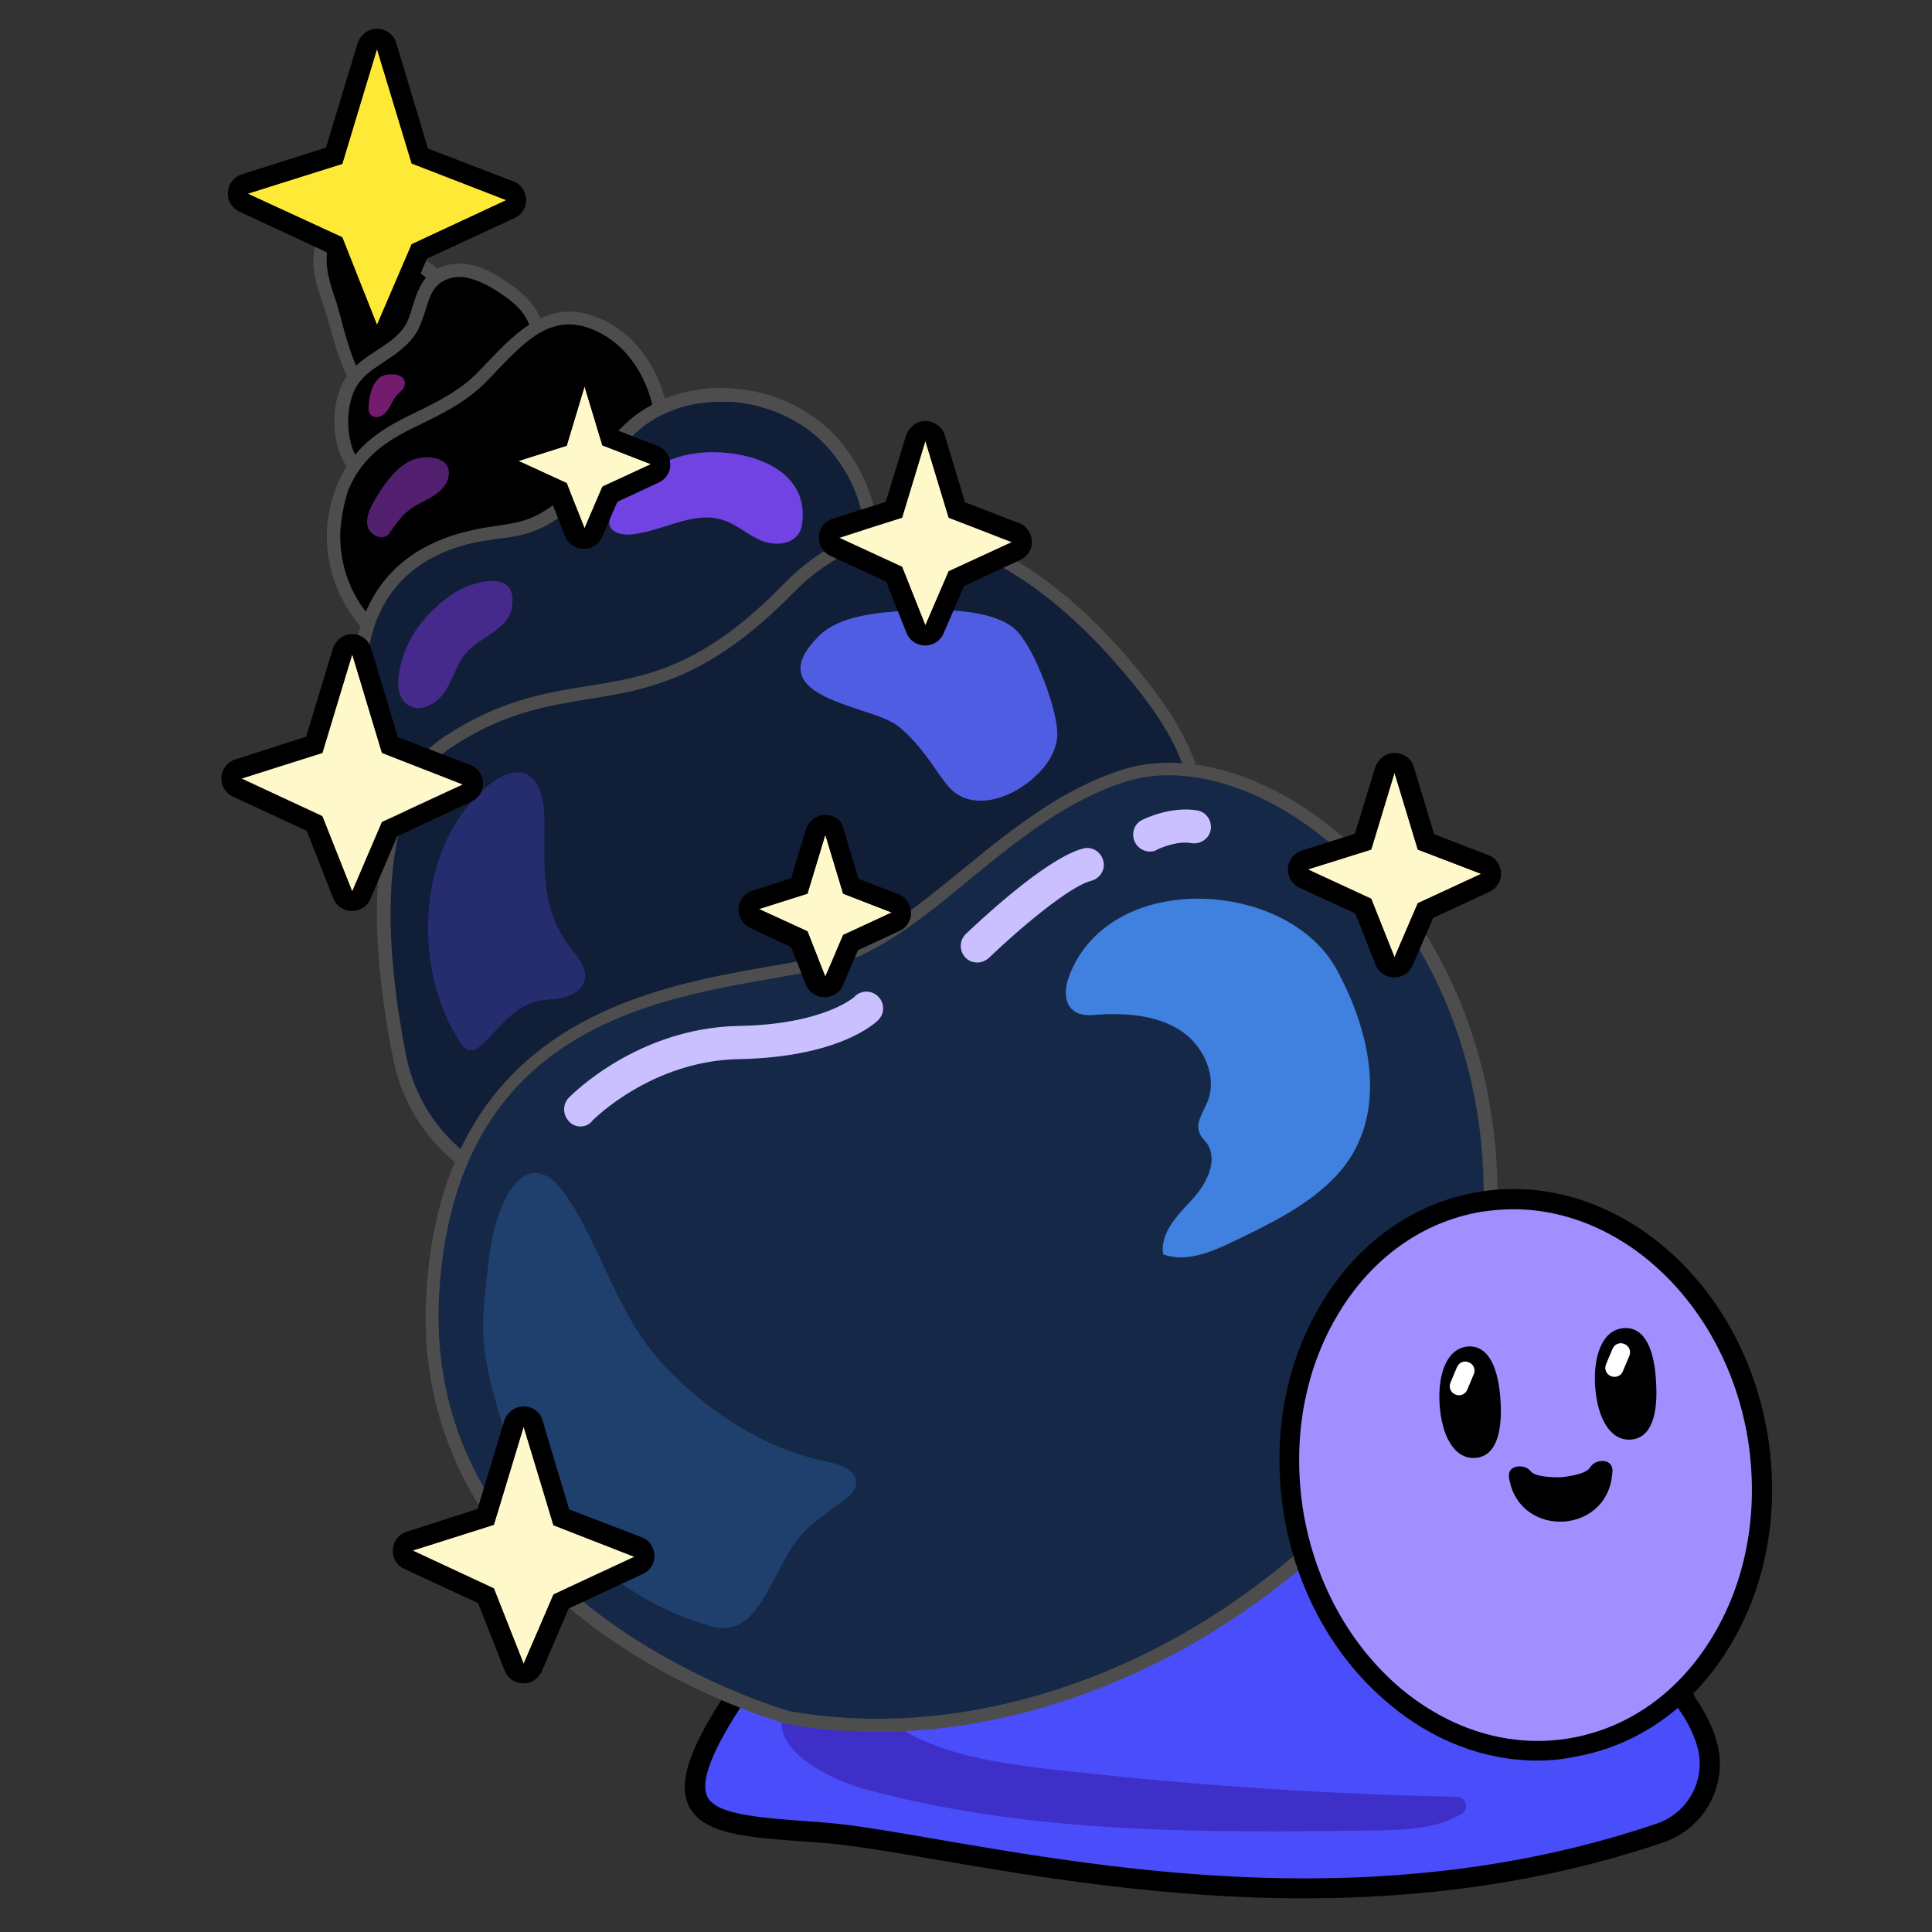 <?xml version="1.0" encoding="utf-8"?>
<!-- Generator: Adobe Illustrator 26.5.0, SVG Export Plug-In . SVG Version: 6.00 Build 0)  -->
<svg version="1.1" id="레이어_1" xmlns="http://www.w3.org/2000/svg" xmlns:xlink="http://www.w3.org/1999/xlink" x="0px"
	 y="0px" viewBox="0 0 390 390" style="enable-background:new 0 0 390 390;" xml:space="preserve">
<rect x="0" y="0" width="390" height="390" fill="#333333" stroke="none"/>
<style type="text/css">
	.st0{fill:#4A4EFA;}
	.st1{fill:#3F2FC9;}
	.st2{fill:#4D5EFF;}
	.st3{fill:#4D4D4D;}
	.st4{fill:#731B6C;}
	.st5{fill:#521F6E;}
	.st6{fill:#111E38;}
	.st7{fill:#462A8B;}
	.st8{fill:#7143E2;}
	.st9{fill:#252D6E;}
	.st10{fill:#4F5DE2;}
	.st11{fill:#152847;}
	.st12{fill:#1F3F6D;}
	.st13{fill:#CABFFF;}
	.st14{fill:#4080DF;}
	.st15{fill:#6B6415;}
	.st16{fill:#FFEE29;}
	.st17{fill:#A28FFF;}
	.st18{fill:#FFFFFF;}
	.st19{fill:#FFF8CB;}
	.st20{fill:#FFE937;}
</style>
<g>
	<g>
		<path class="st0" d="M298.8,242.7c0,0-72.6,4.2-122.3,63.7c-51.5,61.7-41.2,61.4-11.7,63.5c28.6,2,98.9,24.3,170.2,0.2
			c7.4-2.5,11.7-10.5,9.4-18.1c-0.7-2.4-1.9-5.1-3.9-7.9C340.6,344,306.8,283.1,298.8,242.7"/>
		<path d="M263.2,383.2c-28.5,0-54.2-4.4-74.2-7.8c-9.7-1.7-18.1-3.1-24.3-3.5l-1.4-0.1c-12.7-0.9-21.8-1.5-24.4-7.6
			c-3.4-7.9,5.7-22.8,36.1-59.1c49.7-59.5,123-64.4,123.7-64.4l1.8-0.1l0.3,1.7c7.7,39,40.1,98.1,41.6,100.7
			c1.9,2.8,3.3,5.6,4.1,8.4c2.5,8.6-2.2,17.6-10.7,20.5C310.8,380.4,286.1,383.2,263.2,383.2z M297.2,244.8
			c-11.3,1.1-74.8,9.8-119.1,62.8c-20.2,24.2-38.5,47.6-35.4,54.9c1.6,3.8,10.2,4.4,21,5.2l1.4,0.1c6.4,0.4,14.9,1.9,24.7,3.6
			c35.7,6.1,89.6,15.4,144.7-3.3c6.4-2.2,10-9.1,8.1-15.6c-0.7-2.4-1.9-4.9-3.6-7.3l-0.1-0.2C338.5,344.4,305.8,285.1,297.2,244.8z"
			/>
	</g>
	<path class="st1" d="M217.1,357.7c25.6,2.8,51.3,4.5,77,5c1.8,0,2.5,2.4,1,3.4c-4.6,2.9-10.9,3.3-16.6,3.4
		c-35,0.5-70.5,0.8-104.2-8.4c-5.7-1.6-20.1-7.9-15.7-16.3c0.5-0.9,1.1-1.7,1.9-2.4c1.5-1.4,3.1-2.7,4.8-3.9
		c2.2-1.6,5.4-1.1,6.9,1.2C181.3,354.2,201.6,356,217.1,357.7z"/>
	<path class="st2" d="M222.4,280.5c-8.8,7.2-16.9,15.2-23.7,20.6c-6,4.8-12.5,10.9-11.8,18.5c17.5-1.2,30.4-18.5,47.8-20.5
		c4.6-0.5,10-0.4,12.7-4.1c2.5-3.4,1.2-8.1,1.8-12.2c0.8-6.1,7-12.6,5.9-19C244.1,264.5,232.8,271.9,222.4,280.5z"/>
</g>
<g>
	<g>
		<path d="M66.6,61.2c-1.6-4.3-3.1-9.4-0.7-13.3c0.9-1.5,2.4-2.7,4.1-3c3-0.6,5.8,1.4,8.2,3.3c2.7,2.1,5.4,4.2,8.1,6.4
			c2.6,2,5.3,4.4,5.6,7.6c0.2,2.5-1.1,4.8-2.6,6.7c-2.4,3.1-10.5,11.2-15.2,9.6C70.1,77.1,67.9,64.9,66.6,61.2z"/>
		<path class="st3" d="M75.4,80c-0.6,0-1.2-0.1-1.7-0.3c-3.4-1.2-5.3-7.2-7.3-14.4c-0.4-1.5-0.8-2.8-1.1-3.7l0,0
			c-1.7-4.7-3.3-10-0.6-14.5c1.2-1.9,3-3.3,5-3.7c3.5-0.7,6.6,1.4,9.3,3.5l8.1,6.4c2.8,2.2,5.8,4.8,6.1,8.6c0.2,2.4-0.7,5-2.9,7.7
			C90.2,69.8,81.8,80,75.4,80z M67.8,60.7c0.3,0.9,0.7,2.3,1.1,3.9c1.1,4.1,3.2,11.8,5.5,12.6c3.4,1.2,10.6-5.3,13.7-9.2
			c1.7-2.2,2.5-4.1,2.3-5.8c-0.2-2.7-2.7-4.8-5.1-6.7l-8.1-6.4c-2.2-1.7-4.7-3.5-7.1-3c-1.2,0.2-2.4,1.2-3.2,2.4
			C64.9,52,66.4,56.7,67.8,60.7L67.8,60.7z"/>
	</g>
	<g>
		<g>
			<path d="M71.2,76.6c3.1-4.2,9.1-5.7,11.7-10.2c1.9-3.1,1.9-7.4,4.5-9.9c1.8-1.7,4.6-2.2,7.1-1.8c2.5,0.4,4.7,1.7,6.8,3.1
				c2.1,1.4,4.2,3,5.6,5.1c3.1,4.6,2.3,11-0.6,15.8c-2.8,4.8-7.4,8.3-11.9,11.5C89.2,94,79,100.4,72.6,95
				C67.9,91.2,67.9,81.1,71.2,76.6z"/>
			<path class="st3" d="M78.5,98.5c-2.6,0-4.9-0.8-6.8-2.4c-5.2-4.4-5.4-15.1-1.6-20.3l0,0c1.6-2.2,3.8-3.7,6-5.1
				c2.3-1.5,4.4-2.9,5.7-5c0.7-1.2,1.1-2.5,1.5-3.9c0.7-2.2,1.4-4.5,3.2-6.3c2-1.9,5.1-2.7,8.2-2.1c2.8,0.5,5.3,1.9,7.3,3.3
				c2.1,1.4,4.4,3.1,6,5.5c3.1,4.7,2.9,11.5-0.5,17.3c-3,5.1-7.7,8.7-12.3,12C88.6,96.1,83,98.5,78.5,98.5z M92.8,55.9
				c-1.7,0-3.3,0.6-4.4,1.6c-1.3,1.2-1.9,3.1-2.5,5.1c-0.5,1.5-1,3.1-1.8,4.5c-1.6,2.6-4.1,4.3-6.5,5.9c-2.1,1.4-4,2.6-5.3,4.5l0,0
				c-2.9,4-2.8,13.3,1.2,16.6c4.1,3.4,10.9,1.8,20.3-4.9c4.3-3.1,8.8-6.5,11.5-11.1c2.4-4,3.5-10,0.6-14.4c-1.3-2-3.4-3.5-5.2-4.7
				c-1.8-1.2-4-2.4-6.3-2.9C93.7,55.9,93.2,55.9,92.8,55.9z"/>
		</g>
		<path class="st4" d="M74.4,82.3c0,0.4,0,0.8,0.2,1.1c0.4,0.8,1.5,1,2.3,0.6c0.8-0.4,1.3-1.1,1.8-1.9c0.4-0.8,0.8-1.6,1.4-2.3
			c0.6-0.7,1.5-1.2,1.6-2.1c0.4-2.4-3.3-2.5-4.7-1.7C75.1,77.1,74.4,80.2,74.4,82.3z"/>
	</g>
	<g>
		<g>
			<path d="M67.4,107.2c0.1-2.8,0.7-5.7,1.8-8.4c5.4-13.8,18.2-13,27.5-22c6.4-6.1,12.7-15.4,23-11.6C130,68.9,135,81,133.8,91.3
				c-1.1,8.9-6.1,17-12.8,23.1c-6.6,6.1-14.7,10.3-22.9,13.9c-7.5,3.3-16.6,4.8-23-1.4C69.8,121.7,67.1,114.5,67.4,107.2z"/>
			<path class="st3" d="M86.1,132.5c-4.7,0-8.7-1.6-11.9-4.6c-5.5-5.4-8.5-12.9-8.2-20.7l0,0c0.1-3.1,0.8-6,1.9-8.9
				C71.5,89.3,78,86.1,84.4,83c3.9-1.9,7.9-3.9,11.4-7.2c1-1,2-2,3-3.1c5.6-5.8,11.9-12.3,21.3-8.8c11.4,4.2,16.2,17.3,15,27.6
				c-1,8.5-5.7,17-13.2,23.9c-7.4,6.8-16.3,11.1-23.3,14.2C94.1,131.5,89.9,132.5,86.1,132.5z M68.7,107.2
				c-0.3,7.1,2.4,13.9,7.3,18.7c6.2,6,15.1,3.9,21.5,1.1c6.8-3,15.5-7.2,22.5-13.7c7-6.4,11.4-14.3,12.3-22.3
				c1.1-9.2-3.2-21-13.2-24.7c-7.8-2.9-13,2.5-18.5,8.2c-1,1.1-2.1,2.2-3.1,3.2c-3.8,3.6-8,5.7-12.1,7.7c-6.2,3-12,5.9-15.2,13.8
				C69.4,101.8,68.9,104.5,68.7,107.2L68.7,107.2z"/>
		</g>
		<path class="st5" d="M87.4,92.4c1.9,0.3,3.4,1.3,3.2,3.5c-0.2,1.8-1.5,3.2-3.1,4.2s-3.2,1.6-4.7,2.7c-1.8,1.3-3.1,3.3-4.4,5.1
			c-1.3,1.3-3.8,0.1-4.2-1.7c-0.4-1.8,0.5-3.6,1.4-5.2c1.7-2.9,3.8-6,6.7-7.7C83.6,92.5,85.6,92.1,87.4,92.4z"/>
	</g>
	<g>
		<g>
			<path class="st6" d="M73.1,130.6c2-10.9,9-19.5,23-22.4c3.9-0.8,8-0.9,11.6-2.4c8.9-3.6,13-13.8,20.3-20
				c11.8-10.1,31.9-7.1,41.3,5.3c19.5,25.6-9.2,57.4-31.4,68.3c-10.7,5.3-22.1,9.9-34,10.2C80.1,170.2,69.1,153.1,73.1,130.6z"/>
			<path class="st3" d="M102.9,171c-10.6,0-19.2-3.5-24.8-10c-6.3-7.4-8.5-18.2-6.3-30.6l0,0c1.6-8.8,7-20,24.1-23.5
				c1.3-0.3,2.7-0.5,4-0.7c2.6-0.4,5.1-0.7,7.4-1.7c5.1-2.1,8.6-6.5,12.2-11.2c2.3-3,4.8-6.1,7.7-8.6c5.7-4.8,13.6-7.1,21.8-6.2
				c8.7,0.9,16.6,5.2,21.5,11.7c6.2,8.2,8.1,17.4,5.8,27.5c-4.3,18.1-22.2,35.2-37.6,42.8c-10.6,5.2-22.1,10.1-34.6,10.4
				C103.7,171,103.3,171,102.9,171z M145.5,81.1c-6.3,0-12.2,2-16.5,5.7c-2.7,2.3-5.1,5.3-7.3,8.2c-3.7,4.8-7.6,9.7-13.4,12
				c-2.6,1.1-5.4,1.5-8.1,1.8c-1.3,0.2-2.6,0.4-3.8,0.6c-12.3,2.5-19.9,9.9-21.9,21.3l0,0c-2.1,11.6-0.1,21.7,5.7,28.4
				c5.3,6.2,13.6,9.3,23.9,9.1c11.9-0.3,23.1-5,33.4-10.1c14.9-7.3,32.1-23.7,36.2-41c2.2-9.3,0.4-17.8-5.3-25.2
				c-4.5-5.9-11.7-9.8-19.7-10.7C147.6,81.1,146.6,81.1,145.5,81.1z"/>
		</g>
		<path class="st7" d="M80.6,135.6c-0.5,2.5-0.3,5.5,1.9,6.8c2.5,1.5,5.8-0.4,7.4-2.9c1.6-2.5,2.3-5.5,4.2-7.7
			c2.9-3.3,8.4-4.7,9.2-9c1.6-8.6-8.7-5.2-12.1-2.8C85.8,123.8,81.7,129,80.6,135.6z"/>
		<path class="st8" d="M139.2,91.7c-6.7,1.3-12.9,5.6-15.7,11.8c-0.3,0.7-0.6,1.5-0.5,2.3c0.3,1.7,2.5,2.2,4.2,2.1
			c6.3-0.5,12.5-4.8,18.5-3c2.8,0.8,5,2.9,7.7,4.1c2.7,1.2,6.4,1.1,7.9-1.4c0.5-0.8,0.6-1.6,0.7-2.5C163.1,93.3,148.2,90,139.2,91.7
			z"/>
	</g>
	<g>
		<g>
			<path class="st6" d="M116.9,241.6c-17.3,1-32.8-11-36.2-28c-4.2-20.8-7.2-52.7,9.8-63.8c26-17.1,39.8-1.4,68.7-30.9
				c25.1-25.7,54-0.7,66.8,13.9c12.8,14.7,24.7,32.5,6.7,52.9C218.7,201.4,159,239.1,116.9,241.6z"/>
			<path class="st3" d="M114.9,243c-17.1,0-32.1-12.2-35.5-29.1c-8.5-42.7,0.9-59,10.3-65.2c11.1-7.3,20.1-8.8,28.8-10.2
				c12-1.9,23.2-3.7,39.7-20.6c7.7-7.9,16.4-11.8,25.9-11.5c19.1,0.5,36.3,18,42.8,25.5c14.2,16.3,24.8,34.1,6.7,54.7
				C220,202,160.2,240.4,117,242.9l-0.1-1.3l0.1,1.3C116.3,243,115.6,243,114.9,243z M183.2,109c-8.4,0-16.1,3.6-23.1,10.7
				c-17.1,17.5-29.4,19.5-41.2,21.4c-8.4,1.4-17.1,2.7-27.7,9.7c-16.6,10.9-12.9,43.8-9.2,62.4c3.3,16.3,18.2,27.9,34.8,26.9
				c41.8-2.4,101.7-40.6,114.8-55.5c17.6-19.9,5.8-36.9-6.7-51.1c-6.3-7.2-22.9-24.1-40.9-24.6C183.8,109,183.5,109,183.2,109z"/>
		</g>
		<path class="st9" d="M92.8,210.3c0.5,0.8,1.1,1.6,2.1,1.7c0.9,0.1,1.8-0.5,2.5-1.2c3.3-3.2,6.2-7.4,10.7-8.6
			c1.8-0.5,3.7-0.4,5.5-0.8c1.8-0.4,3.7-1.4,4.3-3.2c0.9-2.6-1.4-5.2-3.1-7.4c-5.9-7.8-4.8-16.6-4.9-25.7c-0.2-10.4-6.1-12-13.4-4.7
			C83.9,173.1,83.6,196,92.8,210.3z"/>
		<path class="st10" d="M168.5,141.5c4.7,1.9,10.5,3.2,12.8,5.1c3.3,2.6,5.8,6.1,8.2,9.6c1,1.4,2,2.9,3.4,3.9
			c4.2,3,10.2,1.2,14.3-1.9c3.1-2.3,5.8-5.5,6.2-9.3c0.5-4.9-4.7-18.4-8.4-21.8c-4.8-4.4-16.2-4.2-22.3-3.8
			c-5.3,0.3-13.2,1-17.2,4.9C158.1,135.4,162.4,139,168.5,141.5z"/>
	</g>
	<g>
		<g>
			<path class="st11" d="M159,346.7c0,0-76-20.8-71.7-86.3s64-60.4,82.8-67.4c18.8-7,34.2-29.4,57-36.5
				c28.2-8.8,74.4,27.5,73.7,86.1C300.1,301.2,225.2,358.6,159,346.7z"/>
			<path class="st3" d="M177.1,349.6c-6.2,0-12.3-0.5-18.3-1.6l-0.1,0c-0.2-0.1-19.5-5.4-37.9-18.8c-24.5-17.8-36.6-41.6-34.7-68.8
				c3.6-53.8,44.6-61,69.1-65.3c5.9-1,11.1-1.9,14.6-3.3c8.4-3.2,16.2-9.5,24.4-16.2c9.9-8.1,20.1-16.4,32.6-20.3
				c11.6-3.6,26.6,0.2,40,10.2c22.6,16.8,35.9,45.7,35.5,77.2c-0.3,26.4-15.4,53.8-41.3,75.2C236,338.3,205.7,349.6,177.1,349.6z
				 M159.3,345.4c32.9,5.9,70.2-5.2,99.9-29.7c25.3-20.9,40-47.6,40.3-73.2c0.4-30.7-12.5-58.7-34.4-75
				c-12.7-9.5-26.8-13.1-37.6-9.8c-12.1,3.8-22.1,11.9-31.7,19.8c-8.4,6.9-16.3,13.4-25.2,16.7c-3.8,1.4-9,2.3-15.1,3.4
				c-25.3,4.4-63.4,11.2-66.8,62.9C84.5,323.4,156.9,344.7,159.3,345.4z"/>
		</g>
		<path class="st12" d="M100.9,285.9c5.7,19.6,21.8,36,41.3,42c1.5,0.5,3.1,0.9,4.7,0.7c4.4-0.5,6.9-5.2,9-9.1
			c5.2-9.9,5.2-9.8,14.2-16.5c1.2-0.9,2.6-1.9,2.7-3.4c0.3-2.7-3.1-4-5.8-4.5c-12.8-2.7-24-10-32.9-19.4
			c-9.7-10.4-12.2-23-19.7-34.2c-7.5-11.2-14-0.5-15.6,11.7C96.9,268.8,96.8,271.7,100.9,285.9z"/>
		<path class="st13" d="M117.2,227.4c-0.8,0-1.7-0.3-2.3-1c-1.3-1.3-1.4-3.4-0.1-4.8c0.6-0.6,13.9-14.1,34.3-14.5
			c17.3-0.3,23.5-5.9,23.5-6c1.3-1.3,3.5-1.2,4.7,0.1c1.3,1.3,1.3,3.4,0,4.7c-0.8,0.8-8.1,7.5-28.1,7.9
			c-17.7,0.3-29.5,12.3-29.6,12.4C119,227,118.1,227.4,117.2,227.4z"/>
		<path class="st13" d="M197.3,194.3c-0.9,0-1.8-0.3-2.4-1c-1.3-1.3-1.3-3.5,0.1-4.8c1.6-1.5,15.9-15.2,23.6-17.2
			c1.8-0.5,3.6,0.6,4.1,2.4c0.5,1.8-0.6,3.6-2.4,4.1c-4.5,1.1-15,10.1-20.6,15.5C198.9,194,198.1,194.3,197.3,194.3z"/>
		<path class="st13" d="M232.1,171.9c-1.2,0-2.4-0.7-3-1.9c-0.8-1.7-0.2-3.7,1.5-4.5c0.6-0.3,5.8-2.8,11.1-1.9
			c1.8,0.3,3,2.1,2.7,3.9c-0.3,1.8-2.1,3-3.9,2.7c-2.6-0.5-5.9,0.8-6.9,1.3C233.2,171.8,232.6,171.9,232.1,171.9z"/>
		<path class="st14" d="M219.4,190.8c-1.5,1.8-2.7,3.9-3.6,6.3c-0.9,2.3-1.1,5.4,0.9,6.9c1.4,1.1,3.3,1,5,0.8
			c5.7-0.3,11.6,0.1,16.4,3.1c4.8,3,7.8,9.4,5.6,14.6c-0.8,2-2.4,4.1-1.6,6.1c0.3,0.9,1,1.5,1.6,2.3c2.3,3.6-0.3,8.3-3.2,11.4
			c-2.9,3.1-6.4,6.7-5.7,10.9c4.5,1.7,9.6-0.4,14-2.5c7-3.4,14.2-6.8,19.8-12.2c12.2-11.6,8.6-29.4,1.1-43
			C260.7,179.4,231.4,176.1,219.4,190.8z"/>
	</g>
	<path class="st15" d="M79.2,54.6c-1.4-2.8-5.3-8.7-9-7.6c-3.2,0.9-2.8,5-1.4,7.2c1,1.5,2.3,2.6,3.7,3.7c0.6,0.5,1.2,1,1.9,1.2
		c1.2,0.3,2.5-0.4,3.5-1c0.7-0.4,1.5-0.9,1.7-1.7C79.7,55.8,79.4,55.2,79.2,54.6z"/>
	<path class="st16" d="M73.4,49.5c-0.6-0.5-1.6-0.9-2.3-0.4c-0.7,0.4-0.9,1.5-0.6,2.3s1,1.4,1.6,1.9c0.6,0.5,1.2,1,2,1.1
		c0.7,0.1,1.4-0.3,1.8-0.8c0.1-0.2,0.2-0.4,0.2-0.6C76.3,51.4,74.3,50.3,73.4,49.5z"/>
</g>
<g>
	<g>
		
			<ellipse transform="matrix(0.986 -0.164 0.164 0.986 -44.715 54.614)" class="st17" cx="308" cy="297.8" rx="47.5" ry="55.8"/>
		<path d="M310.4,355.4c-10.7,0-21.3-4-30.3-11.7c-10.9-9.2-18.4-22.7-20.9-37.9c-2.5-15.2,0.1-30.3,7.5-42.6
			c7.4-12.4,18.7-20.4,31.8-22.6c26.9-4.5,53.1,17.5,58.3,48.9l0,0c2.5,15.2-0.1,30.3-7.5,42.6c-7.4,12.4-18.7,20.4-31.8,22.6
			C315.1,355.2,312.7,355.4,310.4,355.4z M305.5,244.1c-2.1,0-4.2,0.2-6.4,0.5c-11.9,2-22.2,9.3-29,20.7c-6.9,11.5-9.3,25.6-7,39.9
			c2.4,14.2,9.3,26.8,19.5,35.5c10.1,8.5,22.2,12.2,34.2,10.2c11.9-2,22.2-9.3,29-20.7c6.9-11.5,9.3-25.6,7-39.9l0,0
			C348.3,263.5,327.8,244.1,305.5,244.1z"/>
	</g>
	<g>
		<path d="M302.9,282.7c0.4,6.2-0.8,11.3-5.1,11.6c-4.3,0.3-6.8-4.6-7.2-10.8c-0.4-6.2,1.5-11.4,5.8-11.7
			C300.7,271.6,302.5,276.5,302.9,282.7z"/>
		<path class="st18" d="M293.8,281.5L293.8,281.5c-1-0.4-1.4-1.5-1-2.4l1.3-3.1c0.4-1,1.5-1.4,2.4-1l0,0c1,0.4,1.4,1.5,1,2.4
			l-1.3,3.1C295.8,281.5,294.7,281.9,293.8,281.5z"/>
	</g>
	<g>
		<path d="M334.3,279c0.4,6.2-0.8,11.3-5.1,11.6c-4.3,0.3-6.8-4.6-7.2-10.8c-0.4-6.2,1.5-11.4,5.8-11.7
			C332.2,267.8,334,272.8,334.3,279z"/>
		<path class="st18" d="M325.2,277.8L325.2,277.8c-1-0.4-1.4-1.5-1-2.4l1.3-3.1c0.4-1,1.5-1.4,2.4-1l0,0c1,0.4,1.4,1.5,1,2.4
			l-1.3,3.1C327.3,277.7,326.2,278.2,325.2,277.8z"/>
	</g>
	<path d="M321,296.2c-0.9,1.6-5.9,2-5.9,2s-5,0.2-6.1-1.2c-1.1-1.5-4.6-1.4-4.4,1c0,0.5,0.2,1.2,0.4,2c3.2,10.2,18.4,9.3,20.3-1.3
		c0.1-0.8,0.2-1.5,0.2-2C325.3,294.2,321.9,294.6,321,296.2z"/>
</g>
<g>
	<g>
		<polygon class="st19" points="286.2,171.5 281.5,156 276.8,171.5 264,175.5 276.8,181.5 281.5,193.3 286.2,182.4 299,176.4 		"/>
		<path d="M281.5,156l4.7,15.5l12.8,4.9l-12.8,5.9l-4.7,10.9l-4.7-11.8l-12.8-5.9l12.8-4L281.5,156 M281.5,152
			c-1.8,0-3.3,1.2-3.9,2.9l-4.1,13.4l-10.7,3.4c-1.6,0.5-2.7,1.9-2.8,3.6c-0.1,1.7,0.8,3.2,2.3,3.9l11.3,5.2l4.1,10.4
			c0.6,1.5,2.1,2.5,3.7,2.5c0,0,0,0,0.1,0c1.6,0,3.1-1,3.7-2.5l4.1-9.5l11.4-5.3c1.5-0.7,2.4-2.2,2.3-3.8c-0.1-1.6-1.1-3.1-2.6-3.6
			l-10.9-4.2l-4.1-13.6C284.9,153.1,283.3,152,281.5,152C281.5,152,281.5,152,281.5,152L281.5,152z"/>
	</g>
	<g>
		<polygon class="st19" points="191.5,104.5 186.8,89 182.1,104.5 169.4,108.6 182.1,114.5 186.8,126.3 191.5,115.4 204.3,109.5 		
			"/>
		<path d="M186.8,89l4.7,15.5l12.8,4.9l-12.8,5.9l-4.7,10.9l-4.7-11.8l-12.8-5.9l12.8-4L186.8,89 M186.8,85c-1.8,0-3.3,1.2-3.9,2.9
			l-4.1,13.4l-10.7,3.4c-1.6,0.5-2.7,1.9-2.8,3.6s0.8,3.2,2.3,3.9l11.3,5.2l4.1,10.4c0.6,1.5,2.1,2.5,3.7,2.5c0,0,0,0,0.1,0
			c1.6,0,3.1-1,3.7-2.5l4.1-9.5l11.4-5.3c1.5-0.7,2.4-2.2,2.3-3.8c-0.1-1.6-1.1-3.1-2.6-3.6l-10.9-4.2l-4.1-13.6
			C190.2,86.2,188.6,85,186.8,85C186.8,85,186.8,85,186.8,85L186.8,85z"/>
	</g>
	<g>
		<polygon class="st19" points="170.2,180.4 166.6,168.5 163,180.4 153.2,183.5 163,188 166.6,197.1 170.2,188.7 180,184.2 		"/>
		<path d="M166.6,168.5l3.6,11.9l9.8,3.8l-9.8,4.6l-3.6,8.4L163,188l-9.8-4.5l9.8-3.1L166.6,168.5 M166.6,164.5
			c-1.8,0-3.3,1.2-3.9,2.9l-3,9.9l-7.8,2.5c-1.6,0.5-2.7,1.9-2.8,3.6c-0.1,1.7,0.8,3.2,2.3,3.9l8.3,3.9l3,7.6
			c0.6,1.5,2.1,2.5,3.7,2.5c0,0,0,0,0.1,0c1.6,0,3.1-1,3.7-2.5l3-7l8.4-3.9c1.5-0.7,2.4-2.2,2.3-3.8c-0.1-1.6-1.1-3.1-2.6-3.6
			l-8-3.1l-3-10C170,165.6,168.4,164.5,166.6,164.5C166.6,164.5,166.6,164.5,166.6,164.5L166.6,164.5z"/>
	</g>
	<g>
		<polygon class="st20" points="83.1,33 76.1,9.9 69.1,33 50,39.1 69.1,47.9 76.1,65.6 83.1,49.3 102.2,40.4 		"/>
		<path d="M76.1,9.9l7,23.1l19.1,7.4l-19.1,8.9l-7,16.3l-7-17.7L50,39.1l19.1-6L76.1,9.9 M76.1,5.8c-1.8,0-3.3,1.2-3.9,2.9
			l-6.4,21.1l-17,5.4c-1.6,0.5-2.7,1.9-2.8,3.6c-0.1,1.7,0.8,3.2,2.3,3.9l17.6,8.2l6.4,16.2c0.6,1.5,2.1,2.5,3.7,2.5c0,0,0,0,0.1,0
			c1.6,0,3.1-1,3.7-2.5l6.4-14.9l17.7-8.2c1.5-0.7,2.4-2.2,2.3-3.8c-0.1-1.6-1.1-3.1-2.6-3.6L86.4,30L80,8.7
			C79.5,7,77.9,5.8,76.1,5.8C76.1,5.8,76.1,5.8,76.1,5.8L76.1,5.8z"/>
	</g>
	<g>
		<polygon class="st19" points="111.8,307.8 105.7,288 99.7,307.8 83.3,313 99.7,320.6 105.7,335.8 111.8,321.8 128.1,314.2 		"/>
		<path d="M105.7,288l6,19.9l16.4,6.4l-16.4,7.6l-6,14l-6-15.2L83.3,313l16.4-5.2L105.7,288 M105.7,283.9c-1.8,0-3.3,1.2-3.9,2.9
			l-5.4,17.8l-14.3,4.6c-1.6,0.5-2.7,1.9-2.8,3.6c-0.1,1.7,0.8,3.2,2.3,3.9l14.9,6.9l5.4,13.7c0.6,1.5,2.1,2.5,3.7,2.5
			c0,0,0,0,0.1,0c1.6,0,3.1-1,3.7-2.5l5.4-12.6l15-7c1.5-0.7,2.4-2.2,2.3-3.8s-1.1-3.1-2.6-3.6l-14.6-5.6l-5.4-18
			C109.1,285.1,107.5,283.9,105.7,283.9C105.7,283.9,105.7,283.9,105.7,283.9L105.7,283.9z"/>
	</g>
	<g>
		<polygon class="st19" points="77.1,151.9 71.1,132.1 65,151.9 48.7,157.1 65,164.7 71.1,179.9 77.1,165.9 93.5,158.3 		"/>
		<path d="M71.1,132.1l6,19.9l16.4,6.4l-16.4,7.6l-6,14l-6-15.2l-16.4-7.6l16.4-5.2L71.1,132.1 M71.1,128c-1.8,0-3.3,1.2-3.9,2.9
			l-5.4,17.8l-14.3,4.6c-1.6,0.5-2.7,1.9-2.8,3.6c-0.1,1.7,0.8,3.2,2.3,3.9l14.9,6.9l5.4,13.7c0.6,1.5,2.1,2.5,3.7,2.5
			c0,0,0,0,0.1,0c1.6,0,3.1-1,3.7-2.5l5.4-12.6l15-7c1.5-0.7,2.4-2.2,2.3-3.8c-0.1-1.6-1.1-3.1-2.6-3.6l-14.6-5.6l-5.4-18
			C74.4,129.2,72.9,128,71.1,128C71.1,128,71.1,128,71.1,128L71.1,128z"/>
	</g>
	<g>
		<polygon class="st19" points="121.6,89.9 118,78 114.4,89.9 104.6,93 114.4,97.5 118,106.6 121.6,98.2 131.4,93.7 		"/>
		<path d="M118,78l3.6,11.9l9.8,3.8l-9.8,4.6l-3.6,8.4l-3.6-9.1l-9.8-4.5l9.8-3.1L118,78 M118,74c-1.8,0-3.3,1.2-3.9,2.9l-3,9.9
			l-7.8,2.5c-1.6,0.5-2.7,1.9-2.8,3.6c-0.1,1.7,0.8,3.2,2.3,3.9l8.3,3.9l3,7.6c0.6,1.5,2.1,2.5,3.7,2.5c0,0,0,0,0.1,0
			c1.6,0,3.1-1,3.7-2.5l3-7l8.4-3.9c1.5-0.7,2.4-2.2,2.3-3.8c-0.1-1.6-1.1-3.1-2.6-3.6l-8-3.1l-3-10C121.4,75.1,119.8,74,118,74
			C118,74,118,74,118,74L118,74z"/>
	</g>
</g>
</svg>
